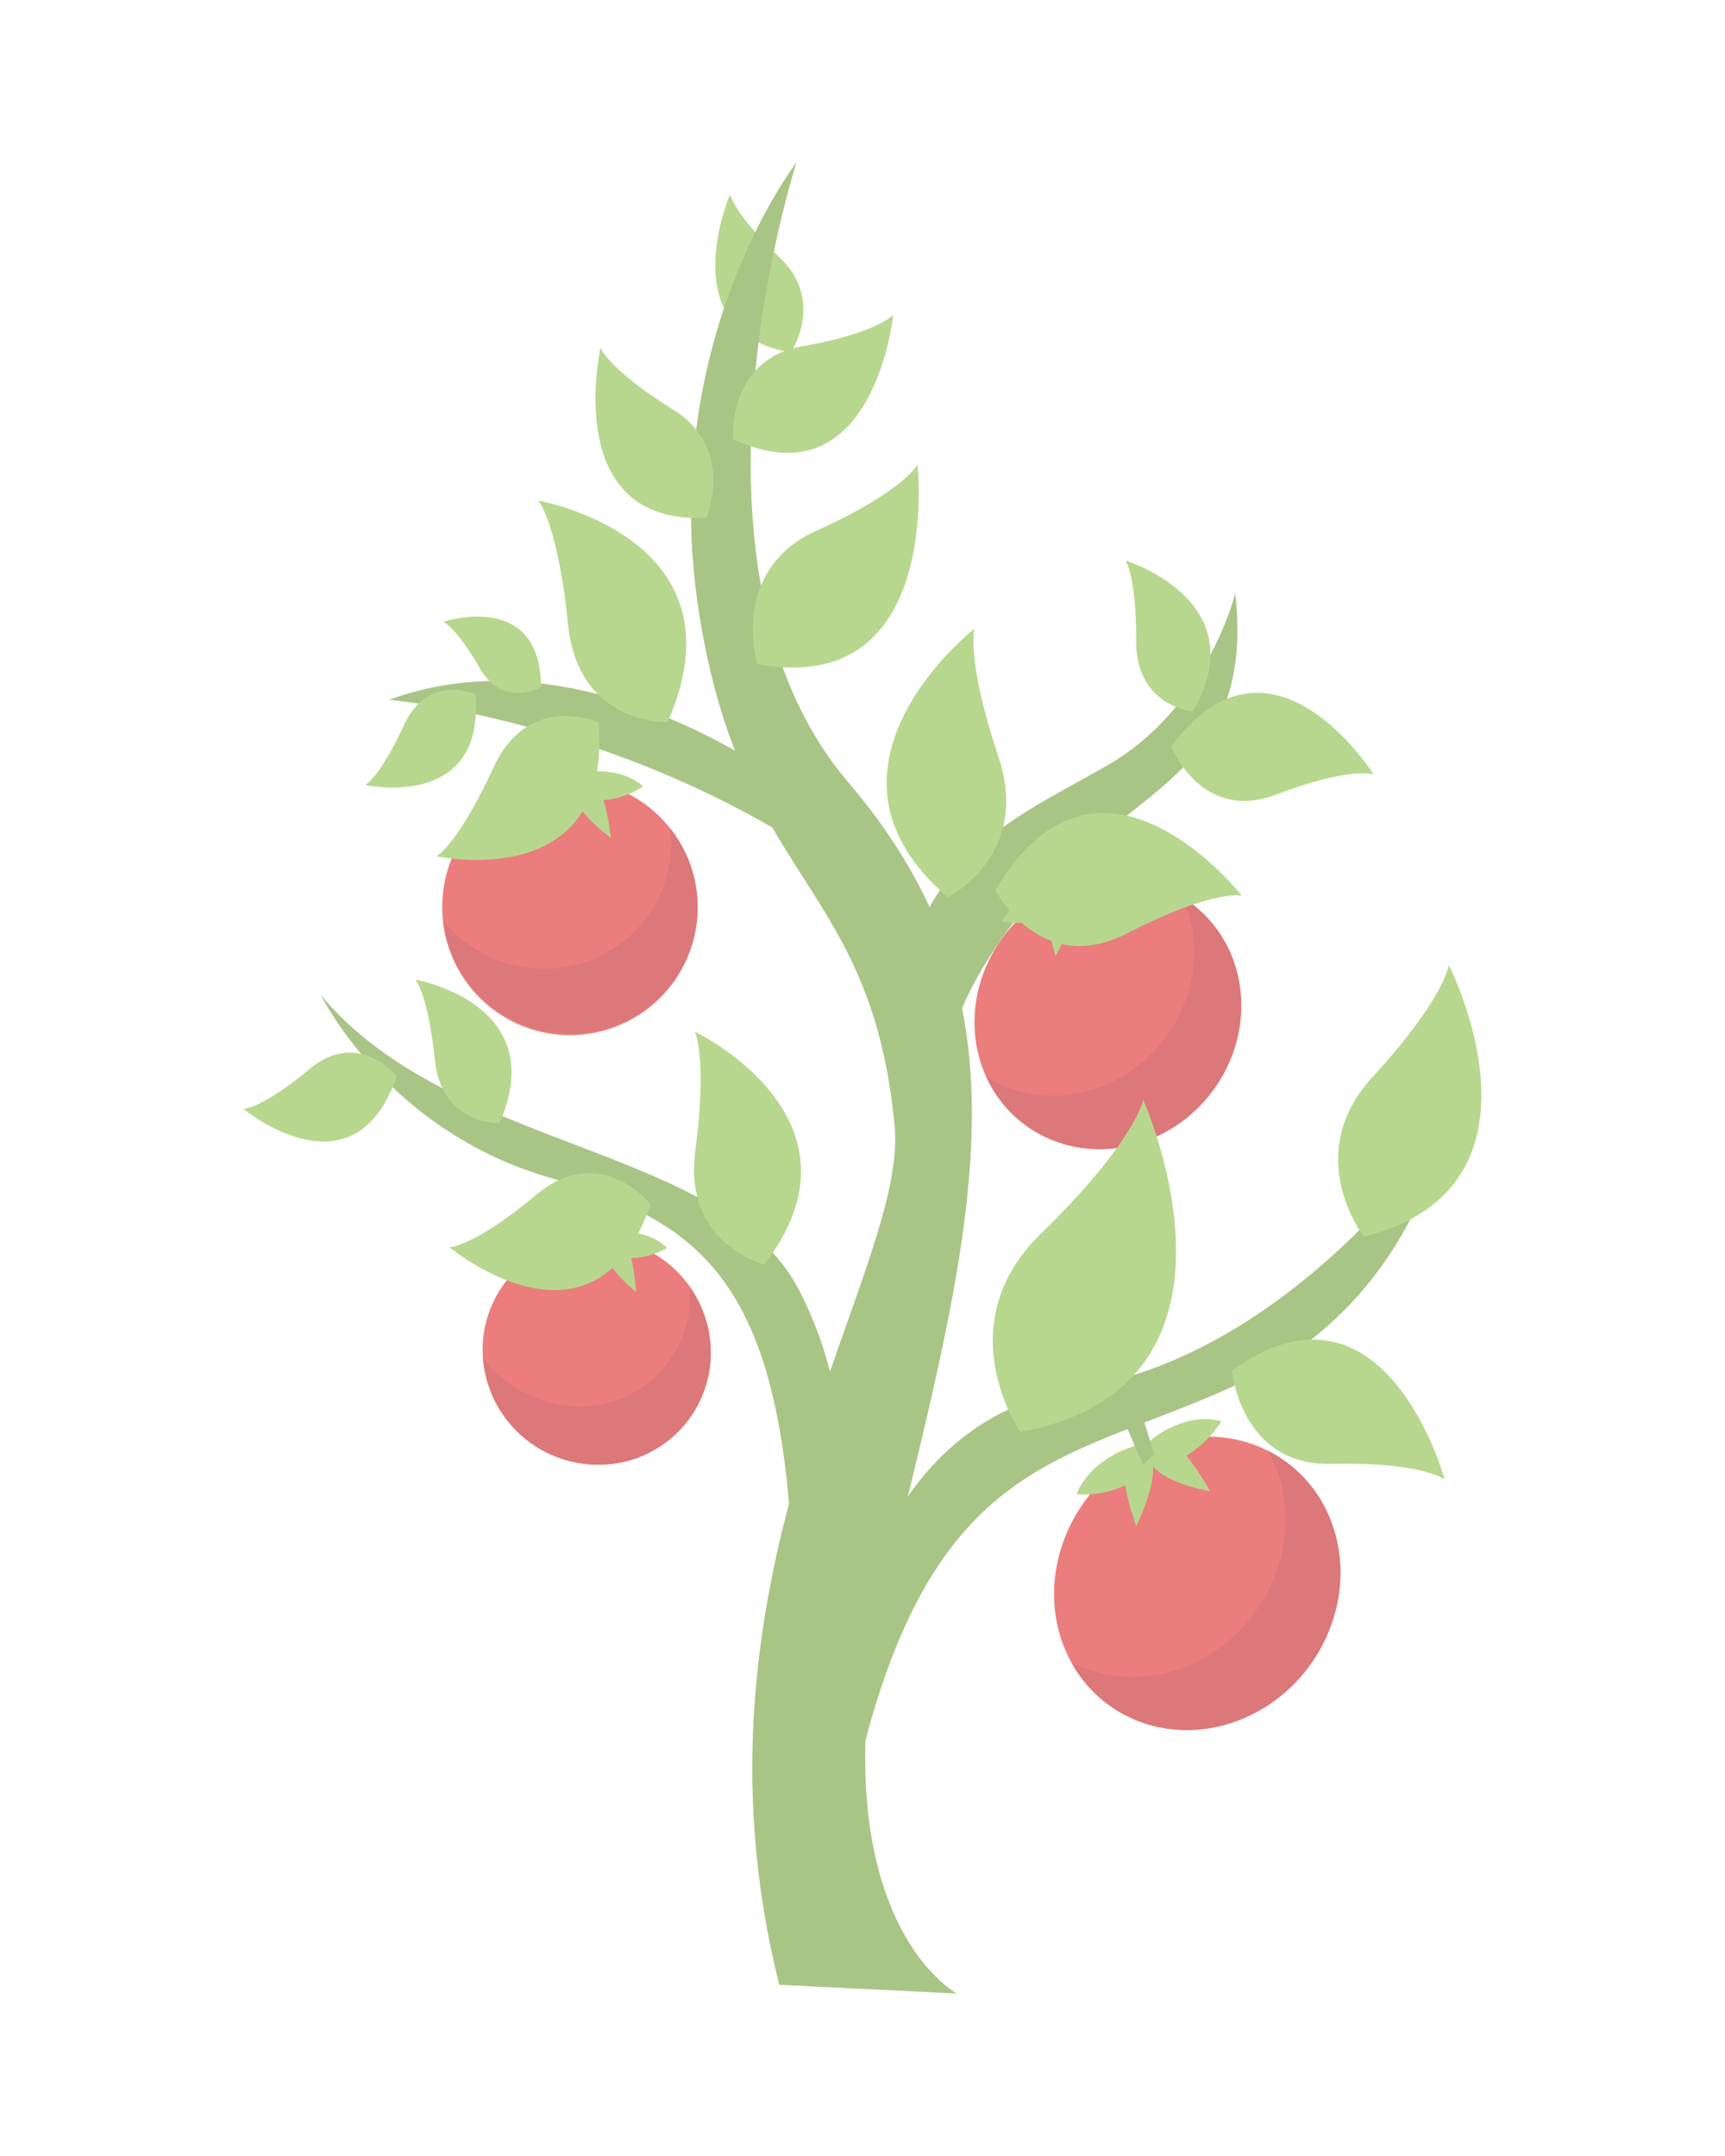 <svg id="圖層_1" data-name="圖層 1" xmlns="http://www.w3.org/2000/svg" viewBox="0 0 400 500"><defs><style>.cls-1{opacity:0.6;}.cls-2{fill:#88bd43;}.cls-3{fill:#709e36;}.cls-4{fill:#de2726;}.cls-5{fill:#c41e21;}</style></defs><title>role</title><g class="cls-1"><path class="cls-2" d="M183.39,81.74s8-11.91-2.57-22S169.29,45.1,169.29,45.1,155.44,77,183.39,81.74Z"/><path class="cls-3" d="M221.89,462.33s-35.24-18.83-15-100.59,32.39-130.4-10.19-180.32-12-143.74-12-143.74S152.22,79.39,162.1,142.19s40,62,45.35,119c3.16,33.84-51,103-26.74,199.11Z"/><path class="cls-3" d="M191.52,363.72s11.27-30.35-6.14-64.37-80.59-32-111-68.62c0,0,15.14,31.12,52.45,42.19S185.15,297.25,184,384l11.13-22.85"/><path class="cls-3" d="M196,386.65s4.88-57,54.34-64.81,84.06-59,84.06-59-6.88,38.9-46.19,57.6-71,15.55-88.7,87.75Z"/><path class="cls-3" d="M223.23,265.38s-14.52-14.77,9.84-48.82,58.41-33.44,53.37-79c0,0-6.44,26.54-29.57,39.88s-51.31,23.51-48.3,71.91Z"/><path class="cls-3" d="M183.14,182.29s-47.27-36.75-92.94-20c0,0,57,4.92,106.92,41.34Z"/><path class="cls-4" d="M246.8,382.11c6.81,16.89,26.13,23.9,43.15,15.66s25.3-28.61,18.49-45.5c-5.86-14.54-21-21.76-35.95-18.23-2.42.57-4.08,2.17-6.45,3.31-2.13,1-4.87,1.5-6.71,2.88C246.44,349.89,240.84,367.34,246.8,382.11Z"/><path class="cls-5" d="M277.24,385.47c17-8.24,25.3-28.61,18.49-45.5a31.19,31.19,0,0,0-1.83-3.57,30.15,30.15,0,0,1,14.54,15.87c6.81,16.89-1.47,37.26-18.49,45.5-15.8,7.65-33.56,2.14-41.48-12.2A32.22,32.22,0,0,0,277.24,385.47Z"/><path class="cls-2" d="M265.69,335.62c-.23-1.37,9.22-8.47,17.49-6a24.22,24.22,0,0,1-9.72,8.87C266.63,342,266.19,338.59,265.69,335.62Z"/><path class="cls-2" d="M268.2,333.72c4.54-2.36,12.4,12.09,12.4,12.09s-10.13-1.64-13.24-5.85S264.21,335.79,268.2,333.72Z"/><path class="cls-2" d="M265,335.45c-.82-1.07-11.83,2.4-15.36,11,0,0,5.6,1,12.43-2.55S266.77,337.77,265,335.45Z"/><path class="cls-2" d="M262.17,335.78c-4.45,2.54,1.31,18.13,1.31,18.13s4.92-9.85,3.73-15.1S266.09,333.54,262.17,335.78Z"/><path class="cls-4" d="M111.95,311.59a26.73,26.73,0,0,0,24.93,28,26,26,0,0,0,27.9-24.42,26.69,26.69,0,0,0-19.06-27c-1.87-.56-3.56-.11-5.59-.24-1.82-.12-3.89-.88-5.63-.65A26,26,0,0,0,111.95,311.59Z"/><path class="cls-5" d="M132.07,326a25.37,25.37,0,0,0,27.8-27.63,26.28,26.28,0,0,1,4.91,16.83,26,26,0,0,1-27.9,24.42A26.77,26.77,0,0,1,112,314.67,26.83,26.83,0,0,0,132.07,326Z"/><path class="cls-2" d="M140.46,286.64c.29-1,9.23-2.25,14.18,2.75a17.1,17.1,0,0,1-9.71,2.34C139,291.48,139.83,288.91,140.46,286.64Z"/><path class="cls-2" d="M142.83,286.3c3.94.15,4.67,13.34,4.67,13.34s-6.53-5.16-7.3-9.33S139.37,286.17,142.83,286.3Z"/><path class="cls-2" d="M140,286.25c-.22-1.07-9-3-14.33,1.56a17.31,17.31,0,0,0,9.52,3.14C141.15,291.2,140.5,288.56,140,286.25Z"/><path class="cls-2" d="M138,285.35c-3.95,0-5.06,13.17-5.06,13.17s6.68-4.92,7.58-9.06S141.42,285.34,138,285.35Z"/><path class="cls-4" d="M227.42,246.45c5.16,16.15,22.54,24.18,38.82,17.93s25.29-24.4,20.13-40.55a28.77,28.77,0,0,0-32-19.73c-2.27.33-3.92,1.67-6.18,2.54-2,.78-4.6,1-6.39,2.13C229.24,216.65,222.91,232.32,227.42,246.45Z"/><path class="cls-5" d="M255.32,252c16.28-6.25,25.29-24.4,20.13-40.55A29.38,29.38,0,0,0,274,208a28.52,28.52,0,0,1,12.37,15.83c5.16,16.15-3.85,34.31-20.13,40.55-15.11,5.8-31.15-.72-37.51-14.6A29.91,29.91,0,0,0,255.32,252Z"/><path class="cls-2" d="M248,205c-.12-1.28,9.09-7.08,16.56-4.13a22,22,0,0,1-9.57,7.42C248.42,211,248.25,207.79,248,205Z"/><path class="cls-2" d="M250.43,203.45c4.35-1.82,10.65,12.16,10.65,12.16s-9.25-2.33-11.84-6.47S246.6,205,250.43,203.45Z"/><path class="cls-2" d="M247.35,204.8c-.68-1.05-11.09,1.27-14.92,8.89a19.83,19.83,0,0,0,11.66-1.36C250.64,209.62,248.83,207.08,247.35,204.8Z"/><path class="cls-2" d="M244.72,204.87c-4.29,2,0,16.86,0,16.86s5.2-8.7,4.45-13.65S248.49,203.12,244.72,204.87Z"/><path class="cls-4" d="M102.56,209.87a29.61,29.61,0,1,0,36.51-28.21c-2.12-.51-4,.11-6.26.08-2,0-4.39-.74-6.32-.37A29.37,29.37,0,0,0,102.56,209.87Z"/><path class="cls-5" d="M125.79,224.69a29.42,29.42,0,0,0,29.89-29,29,29,0,0,0-.28-3.58,29.29,29.29,0,0,1-23.54,47.51,29.59,29.59,0,0,1-29.13-26.29A29.68,29.68,0,0,0,125.79,224.69Z"/><path class="cls-2" d="M133.1,180.21c.27-1.19,10.19-3.1,16,2.18a19.28,19.28,0,0,1-10.72,3.23C131.72,185.71,132.51,182.78,133.1,180.21Z"/><path class="cls-2" d="M135.74,179.69c4.41-.08,5.91,14.61,5.91,14.61s-7.56-5.35-8.65-10S131.86,179.76,135.74,179.69Z"/><path class="cls-2" d="M132.6,179.8c-.3-1.18-10.26-2.8-15.92,2.64a19.2,19.2,0,0,0,10.79,2.91C134.11,185.26,133.25,182.36,132.6,179.8Z"/><path class="cls-2" d="M130.23,178.93c-4.41.26-5,15-5,15s7.2-5.92,8-10.59S134.11,178.7,130.23,178.93Z"/><path class="cls-2" d="M236.58,332.09s-17.13-24.65,4.79-46,23.72-31,23.72-31S294.89,321.28,236.58,332.09Z"/><path class="cls-2" d="M177.23,293.23s-18.86-4.58-16-26.33-.12-27.66-.12-27.66S203.3,259.41,177.23,293.23Z"/><path class="cls-2" d="M170,101.86s-1.39-18.51,16-21.55S207.13,73,207.13,73,202.67,117,170,101.86Z"/><path class="cls-2" d="M175.59,154s-6.46-21.83,13.65-30.88,23.52-15.33,23.52-15.33S218.77,162.06,175.59,154Z"/><path class="cls-2" d="M154.81,167.47s-20.72.78-23.09-22.66-6.88-28.71-6.88-28.71S173.64,124.67,154.81,167.47Z"/><path class="cls-2" d="M115.83,260.46s-13.43.52-15-14.67-4.48-18.6-4.48-18.6S128,232.7,115.83,260.46Z"/><path class="cls-2" d="M125.47,159.35s-8.74,5.08-14.23-4.43-8.43-10.73-8.43-10.73S125.38,136.67,125.47,159.35Z"/><path class="cls-2" d="M316.26,286.78s-14.68-18.86,2-37,17.69-25.95,17.69-25.95S362.41,275.32,316.26,286.78Z"/><path class="cls-2" d="M276.62,165s-13.22-1.17-13.16-16.25S261,130,261,130,291.45,139.32,276.62,165Z"/><path class="cls-2" d="M285.65,317.84s2,22.15,23.06,21.65S335,343.12,335,343.12,321.17,292.29,285.65,317.84Z"/><path class="cls-2" d="M230.81,206.48s10.49,20.3,30.49,10,26.63-8.78,26.63-8.78S254.92,165.46,230.81,206.48Z"/><path class="cls-2" d="M150.88,279.26s-11.78-14.5-26.4-2.28-20.26,12.27-20.26,12.27S137.84,317.26,150.88,279.26Z"/><path class="cls-2" d="M138.79,167.55s-16.21-7.31-24.39,10.5-13.18,20.52-13.18,20.52S142.2,207.55,138.79,167.55Z"/><path class="cls-2" d="M271.6,173.16s7,17.7,24.3,11.12,22.61-4.7,22.61-4.7S294.68,141.7,271.6,173.16Z"/><path class="cls-2" d="M219.78,208.06s19.38-9.66,11.79-32.39-5.63-29.85-5.63-29.85S184.62,178.12,219.78,208.06Z"/><path class="cls-2" d="M92,249.56s-9-11-20.1-1.73-15.42,9.34-15.42,9.34S82.1,278.49,92,249.56Z"/><path class="cls-2" d="M110.24,161s-11-5-16.56,7.13-9,13.93-9,13.93S112.55,188.18,110.24,161Z"/><path class="cls-2" d="M163.8,120.08S170.67,104,156,94.93s-16.74-14.24-16.74-14.24S129.92,121.8,163.8,120.08Z"/><polygon class="cls-3" points="263.31 323.17 267.66 337.3 265.07 339.7 259.16 326.18 263.31 323.17"/></g></svg>